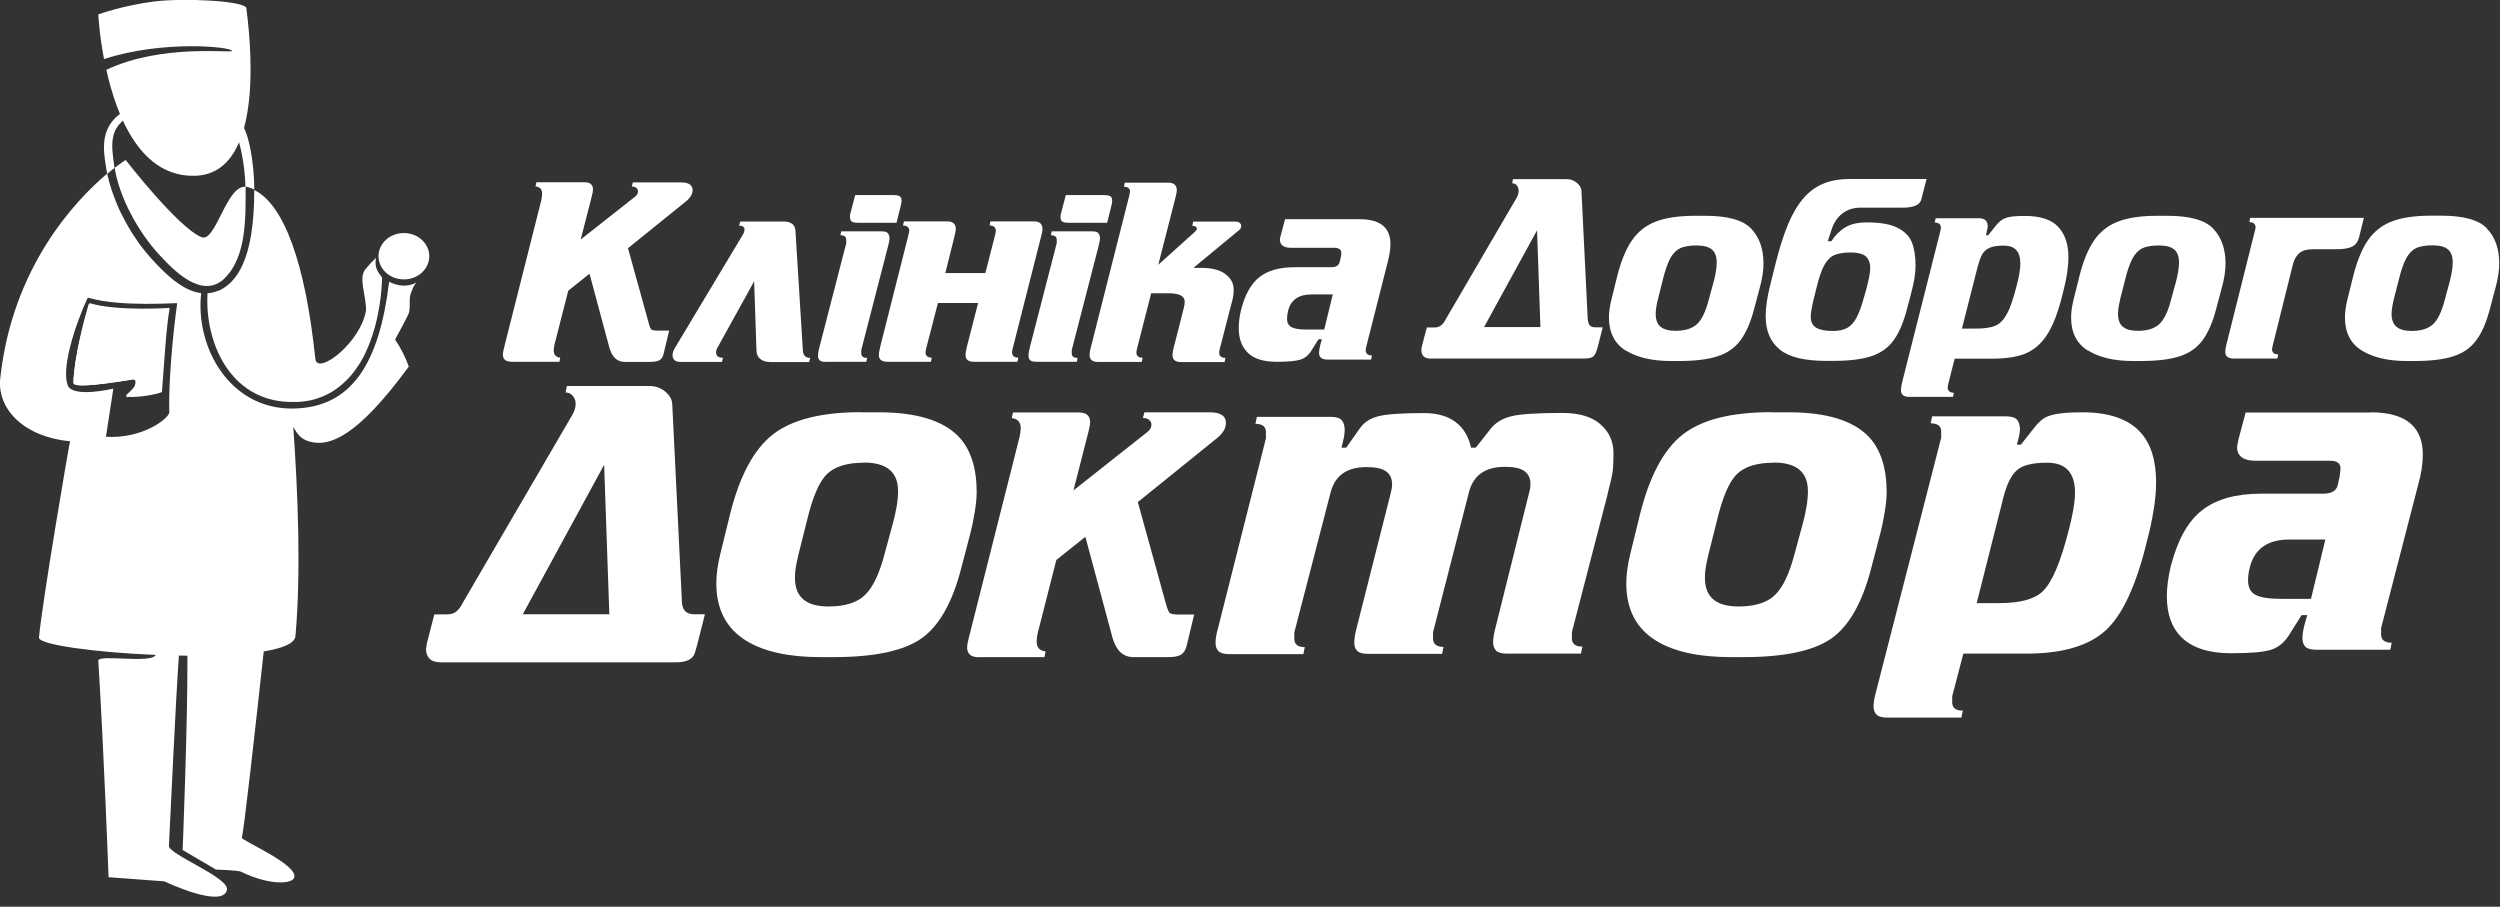 <svg width="193" height="70" viewBox="0 0 193 70" fill="none" xmlns="http://www.w3.org/2000/svg">
<rect x="0" y="0" width="193" height="70" fill="#333333" stroke="none"/>
<g clip-path="url(#clip0_130_4449)">
<path d="M17.91 3.93C17.91 4.13 12.52 3.35 8.21 5.39C9.02 9.04 10.88 13.69 15.06 13.57C20.69 13.41 19.23 2.38 19.02 0.63C18.95 0.07 14.2 -0.18 11.86 0.12C9.47 0.43 7.59 1.11 7.59 1.11C7.59 1.11 7.66 2.61 8.03 4.56C12.64 3.06 17.9 3.63 17.9 3.92L17.91 3.93Z" fill="white"/>
<path d="M11.03 30.24C10.59 30.35 10.18 30.5 9.91 30.63C9.33 30.91 10.68 30.02 10.45 29.36C10.39 29.26 10.27 29.29 10.17 29.3C6.96 29.83 5.66 29.87 5.67 29.54C5.73 27.5 6.53 24.54 6.85 23.47C8.97 24.11 11.9 23.97 11.9 23.97C11.63 25.46 11.2 28.11 11.03 30.23V30.24Z" fill="white"/>
<path d="M6.91 23.4C6.59 24.47 5.73 27.5 5.67 29.55C5.67 29.87 6.96 29.83 10.17 29.31C10.27 29.29 10.39 29.27 10.45 29.37C10.68 30.03 9.25 30.61 9.91 30.64C10.76 30.68 11.94 30.48 12.5 30.27C12.67 28.15 12.83 25.25 13.1 23.77C13.1 23.77 9.03 24.05 6.91 23.4Z" fill="white"/>
<path d="M17.36 21.46C19.03 19.82 18.97 16.78 18.96 14.42C17.47 14.29 16.66 18.74 15.56 18.31C13.78 17.61 9.7 12.35 9.7 12.35C9.7 12.35 9.38 12.55 8.85 12.96C9.23 15.28 10.68 17.91 12.28 19.65C13.38 20.84 15.6 23.19 17.36 21.47V21.46Z" fill="white"/>
<path d="M8.84 12.96C8.58 11.17 8.43 10.01 9.8 9.08C10.08 8.89 10.05 7.99 9.9 8.16L9.58 8.57C7.39 9.96 8.08 11.99 8.33 13.8C8.33 13.84 8.36 13.85 8.38 13.84C8.34 13.7 8.31 13.56 8.28 13.42C8.49 13.24 8.68 13.09 8.85 12.96H8.84Z" fill="white"/>
<path d="M19.08 14.43C19.27 14.48 19.45 14.54 19.63 14.63C19.63 14.61 19.63 14.6 19.63 14.58C19.63 12.88 19.25 9.73 18.3 9.21C18.04 9.07 17.16 8.99 17.15 9.21L17.77 9.58C18.51 10.31 18.95 12.91 18.95 14.63C18.95 14.65 18.95 14.66 18.96 14.67C18.96 14.58 18.96 14.49 18.96 14.41C19 14.41 19.04 14.41 19.08 14.43Z" fill="white"/>
<path d="M16.87 22.429C16.58 22.559 16.3 22.619 16.02 22.639C15.8 26.489 17.8 30.899 22.32 31.029C22.49 31.029 22.65 31.029 22.81 31.029C22.85 31.029 22.9 31.029 22.94 31.029C23.08 31.029 23.21 31.009 23.34 30.999C23.36 30.999 23.38 30.999 23.4 30.999C23.55 30.979 23.7 30.959 23.84 30.929C23.88 30.929 23.91 30.919 23.95 30.909C24.07 30.889 24.18 30.859 24.3 30.819C24.33 30.819 24.36 30.809 24.38 30.799C24.51 30.759 24.65 30.709 24.78 30.659C24.81 30.649 24.83 30.639 24.86 30.629C24.97 30.589 25.07 30.539 25.17 30.489C25.2 30.479 25.22 30.469 25.25 30.449C25.37 30.389 25.49 30.329 25.61 30.259L25.65 30.229C25.75 30.169 25.85 30.099 25.95 30.029C25.97 30.009 26 29.999 26.02 29.979C26.24 29.819 26.45 29.649 26.64 29.459C26.66 29.439 26.68 29.419 26.7 29.409C26.89 29.219 27.08 29.009 27.25 28.799C27.26 28.779 27.28 28.769 27.29 28.749C27.37 28.649 27.45 28.539 27.52 28.439V28.419C27.62 28.299 27.69 28.179 27.77 28.059C27.77 28.049 27.78 28.039 27.79 28.029C27.86 27.909 27.93 27.799 27.99 27.679C27.99 27.669 28 27.659 28.01 27.649C28.08 27.519 28.15 27.389 28.21 27.249C28.61 26.409 28.91 25.489 29.11 24.569C29.36 23.439 29.47 22.439 29.5 21.429C29.17 20.999 28.89 20.659 29.03 19.909C28.63 20.279 28.46 20.499 28.24 20.749C27.64 21.429 28.25 22.689 28.26 23.939C27.87 26.429 24.57 28.959 24.35 27.749C23.57 20.259 21.91 15.789 19.63 14.669C19.63 20.189 18.2 21.849 16.86 22.459L16.87 22.429Z" fill="white"/>
<path d="M31.73 22.62C31.87 22.21 31.95 22.07 32.13 21.81C31.46 22.2 30.65 22.07 30.04 21.75C29.28 28.06 27.16 31.46 22.65 31.54C17.74 31.62 15.06 26.82 15.53 22.63C14.28 22.48 13.16 21.47 12.44 20.76C12.32 20.64 12.19 20.51 12.08 20.39C12.04 20.34 11.99 20.3 11.95 20.25C11.88 20.17 11.8 20.09 11.73 20.01C11.68 19.95 11.63 19.89 11.57 19.83C11.51 19.76 11.45 19.69 11.39 19.62C11.33 19.55 11.28 19.48 11.22 19.42C11.17 19.35 11.11 19.29 11.06 19.22C11 19.15 10.95 19.07 10.89 19C10.84 18.94 10.8 18.87 10.75 18.81C10.69 18.73 10.63 18.65 10.58 18.56C10.54 18.5 10.5 18.44 10.46 18.38C10.4 18.29 10.34 18.21 10.28 18.12C10.24 18.06 10.21 18.01 10.17 17.95C10.11 17.86 10.05 17.76 10 17.67C9.97 17.62 9.94 17.56 9.91 17.51C9.85 17.41 9.8 17.31 9.74 17.21C9.71 17.16 9.69 17.11 9.66 17.06C9.6 16.96 9.55 16.85 9.49 16.74C9.47 16.7 9.45 16.65 9.42 16.61C9.36 16.5 9.31 16.39 9.25 16.27C9.23 16.23 9.21 16.19 9.2 16.15C9.15 16.03 9.09 15.91 9.04 15.79C9.03 15.76 9.01 15.72 9 15.69C8.95 15.57 8.9 15.44 8.85 15.31C8.84 15.28 8.83 15.25 8.82 15.22C8.77 15.09 8.72 14.95 8.67 14.82C8.67 14.8 8.66 14.77 8.65 14.75C8.6 14.61 8.56 14.47 8.51 14.32C8.51 14.31 8.51 14.29 8.5 14.28C8.41 13.99 8.33 13.7 8.26 13.41C5.81 15.5 0.95 20.6 0.02 29.2C-0.24 31.59 1.86 33.73 5.41 34.07C5.37 34.09 3.23 46.64 3.01 49.22C2.96 49.77 7.36 50.37 12.02 50.56C11.69 51.26 7.56 50.48 7.59 51.01C8.04 58.31 8.38 67.72 8.38 67.72L12.69 68.04C12.69 68.04 17.18 70.19 17.52 68.7C17.74 67.76 13.01 65.96 13.04 65.3C13.25 61.31 13.53 54.68 13.81 50.61C14.03 50.61 14.25 50.61 14.47 50.62C14.49 56.01 14.1 65.62 14.1 65.62L16.67 67.13C16.67 67.13 18.39 67.18 18.62 67.3C20.67 68.32 22.57 68.3 22.72 67.73C22.99 66.73 18.62 64.88 18.67 64.67C18.83 64.12 19.66 56.72 20.36 50.29C21.81 50.05 22.76 49.67 22.81 49.11C23.24 44.21 23.01 38.15 22.64 32.96C22.94 33.49 23.22 33.88 23.8 34.06C25.41 34.57 27.57 33.73 31.56 28.3C31.31 27.59 30.94 26.87 30.5 26.21C30.81 25.64 31.14 25.04 31.49 24.34C31.77 23.79 31.51 23.14 31.73 22.6V22.62ZM8.18 33.71L8.75 30C8.75 30 5.57 30.77 5.22 29.72C4.58 27.82 6.73 22.96 6.79 22.98C9.33 23.73 13.69 23.36 13.68 23.41C13.37 25.58 12.99 29.53 13.07 31.85C13 32.31 11.04 33.89 8.17 33.72L8.18 33.71Z" fill="white"/>
<path d="M33.14 19.78C33.14 20.77 32.26 21.57 31.18 21.57C30.1 21.57 29.22 20.77 29.22 19.78C29.22 18.79 30.1 17.99 31.18 17.99C32.26 17.99 33.14 18.79 33.14 19.78Z" fill="white"/>
<path d="M110.49 27.68H122.28C122.66 27.68 122.91 27.62 123.03 27.49C123.15 27.37 123.25 27.14 123.33 26.84L123.73 25.27H123.19C122.97 25.27 122.82 25.22 122.73 25.12C122.64 25.02 122.59 24.84 122.57 24.59L122.09 14.77C122.09 14.54 121.98 14.32 121.75 14.13C121.52 13.93 121.26 13.83 120.95 13.83H116.8L116.74 14.15C116.89 14.15 117.02 14.21 117.1 14.32C117.19 14.43 117.24 14.57 117.24 14.73C117.24 14.89 117.19 15.07 117.09 15.26L111.58 24.7C111.38 25.09 111.11 25.28 110.76 25.28H110.15L109.77 26.73C109.74 26.83 109.73 26.93 109.73 27.03C109.73 27.47 109.99 27.69 110.5 27.69L110.49 27.68ZM118.66 17.78L118.92 25.25H114.57L118.66 17.78Z" fill="white"/>
<path d="M125.52 27.06C126.39 27.6 127.55 27.87 129.01 27.87H129.58C130.85 27.87 131.86 27.75 132.61 27.5C133.36 27.26 133.95 26.84 134.38 26.25C134.81 25.66 135.17 24.83 135.44 23.77L135.86 22.19C136.05 21.5 136.14 20.89 136.14 20.34C136.14 19.21 135.82 18.31 135.19 17.65C134.56 16.99 133.38 16.66 131.66 16.66H130.85C129.61 16.66 128.61 16.81 127.84 17.1C127.08 17.39 126.46 17.87 125.99 18.55C125.52 19.23 125.13 20.18 124.83 21.4L124.41 23.09C124.28 23.61 124.21 24.08 124.21 24.5C124.21 25.68 124.65 26.53 125.51 27.07L125.52 27.06ZM127.99 23.12L128.36 21.63C128.54 20.89 128.74 20.32 128.95 19.93C129.17 19.54 129.43 19.29 129.73 19.15C130.04 19.02 130.45 18.95 130.97 18.95C131.53 18.95 131.93 19.06 132.17 19.27C132.41 19.48 132.53 19.81 132.53 20.26C132.53 20.71 132.44 21.23 132.27 21.84L131.92 23.12C131.69 24.03 131.39 24.66 131.02 25.01C130.65 25.36 130.09 25.54 129.35 25.54C128.83 25.54 128.44 25.43 128.19 25.22C127.94 25.01 127.82 24.68 127.82 24.23C127.82 23.95 127.88 23.57 127.99 23.1V23.12Z" fill="white"/>
<path d="M141.02 27.86H141.5C142.76 27.86 143.75 27.74 144.49 27.49C145.22 27.24 145.8 26.83 146.21 26.24C146.63 25.66 146.97 24.83 147.25 23.74L147.53 22.68C147.77 21.8 147.88 21.08 147.88 20.53C147.88 19.8 147.79 19.19 147.6 18.72C147.41 18.24 147.05 17.87 146.5 17.59C145.95 17.31 145.17 17.17 144.15 17.17C143.44 17.17 142.88 17.29 142.46 17.55C142.04 17.8 141.68 18.16 141.38 18.62H141.1L141.36 17.84C141.52 17.28 141.8 16.83 142.19 16.51C142.59 16.19 143.08 16.03 143.66 16.03H146.89C147.76 16.03 148.24 15.81 148.33 15.37L148.73 13.82H142.8C142.01 13.82 141.32 13.94 140.73 14.19C140.15 14.44 139.63 14.82 139.19 15.35C138.75 15.87 138.36 16.54 138.02 17.36C137.68 18.18 137.36 19.2 137.06 20.4L136.66 22.01C136.42 22.96 136.31 23.75 136.31 24.4C136.31 25.53 136.67 26.39 137.39 26.98C138.11 27.57 139.31 27.86 140.98 27.86H141.02ZM140.01 23.12L140.25 22.16C140.43 21.41 140.63 20.84 140.84 20.46C141.05 20.08 141.32 19.82 141.62 19.69C141.93 19.56 142.34 19.49 142.86 19.49C143.41 19.49 143.79 19.59 144.03 19.78C144.26 19.98 144.38 20.29 144.38 20.71C144.38 21.03 144.28 21.58 144.07 22.36L143.85 23.12C143.68 23.73 143.5 24.2 143.31 24.55C143.12 24.9 142.89 25.15 142.61 25.31C142.33 25.47 141.96 25.55 141.51 25.55C140.93 25.55 140.5 25.47 140.21 25.3C139.93 25.14 139.79 24.85 139.79 24.44C139.79 24.19 139.86 23.75 140.01 23.11V23.12Z" fill="white"/>
<path d="M149.84 17.54C149.84 17.54 149.83 17.68 149.8 17.82L146.86 29.45C146.79 29.74 146.75 29.97 146.75 30.12C146.75 30.47 146.97 30.64 147.41 30.64H150.77L150.84 30.32C150.54 30.32 150.38 30.19 150.36 29.94C150.36 29.89 150.37 29.79 150.4 29.66L150.9 27.69H153.78C154.61 27.69 155.31 27.61 155.87 27.46C156.43 27.31 156.93 27.05 157.35 26.66C157.77 26.28 158.14 25.75 158.45 25.08C158.76 24.41 159.04 23.54 159.29 22.47C159.55 21.49 159.68 20.62 159.68 19.84C159.68 18.86 159.42 18.08 158.9 17.52C158.38 16.95 157.51 16.67 156.31 16.67C155.59 16.67 155.1 16.72 154.83 16.83C154.56 16.94 154.32 17.12 154.11 17.38L153.49 18.16H153.32L153.34 18.04C153.41 17.77 153.45 17.58 153.45 17.46C153.45 17.06 153.23 16.85 152.79 16.85H149.43L149.36 17.18C149.66 17.18 149.82 17.31 149.84 17.56V17.54ZM152.7 20.53C152.8 20.13 152.91 19.83 153.04 19.61C153.17 19.4 153.36 19.23 153.62 19.12C153.88 19.01 154.24 18.96 154.7 18.96C155.55 18.96 155.97 19.42 155.97 20.33C155.97 20.76 155.88 21.33 155.69 22.04C155.44 23.02 155.2 23.75 154.94 24.22C154.69 24.69 154.39 25 154.03 25.15C153.67 25.3 153.16 25.37 152.5 25.37H151.46L152.69 20.53H152.7Z" fill="white"/>
<path d="M161.2 27.06C162.07 27.6 163.23 27.87 164.68 27.87H165.25C166.52 27.87 167.53 27.75 168.28 27.5C169.03 27.26 169.62 26.84 170.05 26.25C170.48 25.66 170.84 24.83 171.11 23.77L171.53 22.19C171.72 21.5 171.81 20.89 171.81 20.34C171.81 19.21 171.49 18.31 170.86 17.65C170.23 16.99 169.05 16.66 167.33 16.66H166.52C165.28 16.66 164.28 16.81 163.52 17.1C162.76 17.39 162.14 17.87 161.67 18.55C161.2 19.23 160.81 20.18 160.51 21.4L160.09 23.09C159.96 23.61 159.89 24.08 159.89 24.5C159.89 25.68 160.32 26.53 161.19 27.07L161.2 27.06ZM163.67 23.12L164.05 21.63C164.23 20.89 164.43 20.32 164.64 19.93C164.86 19.54 165.12 19.29 165.42 19.15C165.73 19.02 166.14 18.95 166.66 18.95C167.22 18.95 167.62 19.06 167.86 19.27C168.1 19.48 168.22 19.81 168.22 20.26C168.22 20.71 168.13 21.23 167.96 21.84L167.61 23.12C167.38 24.03 167.08 24.66 166.71 25.01C166.34 25.36 165.78 25.54 165.04 25.54C164.52 25.54 164.13 25.43 163.88 25.22C163.63 25.01 163.51 24.68 163.51 24.23C163.51 23.95 163.57 23.57 163.68 23.1L163.67 23.12Z" fill="white"/>
<path d="M171.9 26.49C171.82 26.8 171.79 27.02 171.79 27.16C171.79 27.51 172.01 27.68 172.45 27.68H175.81L175.88 27.36C175.58 27.36 175.42 27.23 175.4 26.98C175.4 26.93 175.42 26.83 175.45 26.69L177.01 20.42C177.11 20.02 177.29 19.72 177.52 19.53C177.75 19.34 178.1 19.24 178.56 19.24H180.43C180.93 19.24 181.32 19.17 181.58 19.04C181.85 18.91 182.03 18.67 182.12 18.33L182.49 16.82H173.71L173.65 17.15C173.95 17.15 174.11 17.28 174.13 17.53C174.13 17.59 174.11 17.69 174.08 17.81L171.91 26.48L171.9 26.49Z" fill="white"/>
<path d="M192 17.64C191.37 16.98 190.19 16.65 188.47 16.65H187.66C186.42 16.65 185.42 16.8 184.66 17.09C183.9 17.38 183.28 17.86 182.81 18.54C182.34 19.22 181.95 20.17 181.65 21.39L181.23 23.08C181.1 23.6 181.03 24.07 181.03 24.49C181.03 25.67 181.46 26.52 182.33 27.06C183.2 27.6 184.36 27.87 185.81 27.87H186.38C187.65 27.87 188.66 27.75 189.41 27.5C190.16 27.26 190.75 26.84 191.18 26.25C191.62 25.66 191.97 24.83 192.24 23.77L192.66 22.19C192.85 21.5 192.94 20.89 192.94 20.34C192.94 19.21 192.63 18.31 191.99 17.65L192 17.64ZM189.09 21.85L188.74 23.13C188.51 24.04 188.21 24.67 187.84 25.02C187.47 25.37 186.92 25.55 186.17 25.55C185.65 25.55 185.26 25.44 185.01 25.23C184.76 25.02 184.63 24.69 184.63 24.24C184.63 23.96 184.69 23.58 184.8 23.11L185.18 21.62C185.36 20.88 185.56 20.31 185.77 19.92C185.99 19.53 186.25 19.28 186.55 19.14C186.86 19.01 187.27 18.94 187.79 18.94C188.35 18.94 188.75 19.05 188.99 19.26C189.23 19.47 189.35 19.8 189.35 20.25C189.35 20.7 189.26 21.22 189.09 21.83V21.85Z" fill="white"/>
<path d="M39.48 27.93H43.19L43.25 27.61C42.91 27.57 42.75 27.39 42.75 27.05C42.75 26.91 42.77 26.74 42.82 26.55L43.87 22.44L45.51 21.13L47.05 26.86C47.26 27.58 47.65 27.94 48.24 27.94H50.17C50.52 27.94 50.77 27.89 50.92 27.8C51.07 27.71 51.17 27.56 51.22 27.35L51.66 25.52H50.74C50.49 25.52 50.34 25.49 50.27 25.42C50.21 25.35 50.14 25.19 50.08 24.94L48.48 19.16L52.94 15.56C53.29 15.28 53.47 14.99 53.47 14.68C53.47 14.28 53.16 14.08 52.55 14.08H48.86L48.77 14.4C48.93 14.4 49.05 14.44 49.13 14.51C49.21 14.58 49.25 14.67 49.25 14.78C49.25 14.93 49.18 15.06 49.03 15.18L44.83 18.49L45.69 15.14C45.75 14.91 45.78 14.74 45.78 14.63C45.78 14.26 45.56 14.07 45.12 14.07H41.41L41.34 14.39C41.68 14.43 41.85 14.61 41.85 14.95C41.85 15.09 41.83 15.25 41.79 15.45L38.91 26.86C38.85 27.09 38.82 27.26 38.82 27.36C38.82 27.74 39.04 27.92 39.48 27.92V27.93Z" fill="white"/>
<path d="M57.47 17.73C57.47 17.86 57.43 17.99 57.34 18.13L52.11 26.85C51.98 27.07 51.92 27.25 51.92 27.39C51.92 27.75 52.12 27.94 52.53 27.94H55.74L55.81 27.62C55.46 27.62 55.28 27.48 55.28 27.2C55.28 27.07 55.32 26.94 55.41 26.8L58.22 21.72L58.4 27.06C58.4 27.33 58.5 27.55 58.69 27.71C58.88 27.87 59.15 27.95 59.5 27.95H62.46L62.55 27.63C62.19 27.63 62 27.43 61.98 27.05L61.41 17.83C61.39 17.34 61.07 17.1 60.47 17.1H57.15L57.06 17.42C57.34 17.42 57.48 17.53 57.48 17.74L57.47 17.73Z" fill="white"/>
<path d="M63.76 27.93H66.88L66.94 27.63C66.64 27.63 66.49 27.51 66.49 27.28V27.02L68.57 18.96C68.64 18.71 68.67 18.53 68.67 18.42C68.67 18.25 68.63 18.11 68.55 18.01C68.47 17.91 68.31 17.86 68.06 17.86H64.94L64.88 18.16C65.18 18.16 65.33 18.28 65.33 18.52V18.78L63.25 26.84C63.18 27.09 63.15 27.29 63.15 27.46C63.15 27.63 63.2 27.74 63.28 27.82C63.36 27.9 63.53 27.94 63.76 27.94V27.93Z" fill="white"/>
<path d="M65.79 17.13C65.91 17.18 66.07 17.2 66.26 17.2H69.21L69.58 15.71L69.6 15.49C69.6 15.32 69.55 15.2 69.44 15.14C69.33 15.08 69.17 15.06 68.95 15.06H66.02L65.67 16.4C65.64 16.49 65.62 16.56 65.62 16.61C65.62 16.66 65.62 16.7 65.62 16.74C65.62 16.95 65.68 17.08 65.8 17.13H65.79Z" fill="white"/>
<path d="M70.2 17.79C70.2 17.79 70.18 17.91 70.15 18.07L67.96 26.74C67.89 27.02 67.85 27.25 67.85 27.41C67.85 27.76 68.07 27.93 68.51 27.93H71.87L71.93 27.61C71.63 27.61 71.47 27.48 71.45 27.23C71.45 27.18 71.46 27.08 71.49 26.94L72.41 23.39H75.51L74.65 26.74C74.58 27.03 74.54 27.25 74.54 27.41C74.54 27.76 74.76 27.93 75.19 27.93H78.55L78.61 27.61C78.31 27.61 78.15 27.48 78.13 27.23C78.13 27.18 78.14 27.08 78.17 26.94L80.37 18.27C80.45 17.99 80.48 17.79 80.48 17.69C80.48 17.29 80.26 17.09 79.82 17.09H76.46L76.4 17.41C76.7 17.41 76.86 17.54 76.88 17.79C76.88 17.84 76.86 17.93 76.84 18.07L76.07 21.08H72.98L73.68 18.27C73.75 18 73.79 17.81 73.79 17.69C73.79 17.29 73.57 17.09 73.13 17.09H69.78L69.71 17.41C70.01 17.41 70.17 17.54 70.2 17.79Z" fill="white"/>
<path d="M87.23 14.78C87.23 14.84 87.22 14.93 87.19 15.06L84.23 26.75C84.15 27.03 84.12 27.26 84.12 27.42C84.12 27.77 84.34 27.94 84.78 27.94H88.14L88.21 27.62C87.91 27.62 87.75 27.49 87.73 27.24C87.73 27.19 87.74 27.09 87.77 26.95L88.87 22.64H90.21C91.04 22.64 91.46 22.85 91.46 23.29C91.46 23.43 91.44 23.59 91.39 23.77L90.63 26.76C90.55 27.04 90.52 27.27 90.52 27.43C90.52 27.78 90.74 27.95 91.18 27.95H94.54L94.6 27.63C94.3 27.63 94.14 27.5 94.12 27.25C94.12 27.2 94.13 27.1 94.16 26.96L95.17 23.05C95.22 22.83 95.24 22.61 95.24 22.36C95.24 21.88 95.03 21.48 94.6 21.16C94.18 20.84 93.56 20.68 92.75 20.68H92.13L95.65 17.77C95.77 17.69 95.82 17.57 95.82 17.43C95.82 17.35 95.78 17.27 95.71 17.21C95.64 17.14 95.53 17.11 95.38 17.11H92.11L92.05 17.43C92.28 17.45 92.4 17.52 92.4 17.65C92.4 17.72 92.34 17.81 92.23 17.91L89.42 20.44L90.74 15.28C90.81 15 90.85 14.81 90.85 14.7C90.85 14.3 90.63 14.1 90.19 14.1H86.83L86.77 14.42C87.07 14.42 87.23 14.55 87.25 14.8L87.23 14.78Z" fill="white"/>
<path d="M95.63 25.32C95.63 26.13 95.86 26.77 96.33 27.23C96.8 27.7 97.54 27.93 98.57 27.93C99.45 27.93 100.07 27.87 100.4 27.76C100.74 27.65 101 27.43 101.2 27.13L101.79 26.19H102.05L101.94 26.57C101.86 26.88 101.83 27.1 101.83 27.24C101.83 27.59 102.05 27.76 102.49 27.76H105.85L105.91 27.44C105.61 27.44 105.45 27.31 105.43 27.06C105.43 27.01 105.44 26.91 105.47 26.78L107.14 20.2C107.27 19.7 107.34 19.25 107.34 18.83C107.34 17.56 106.54 16.92 104.94 16.92H99.21L98.88 18.15C98.83 18.29 98.81 18.4 98.81 18.49C98.81 18.92 99.1 19.13 99.67 19.13H103.07C103.19 19.13 103.3 19.16 103.4 19.23C103.5 19.3 103.55 19.38 103.55 19.49C103.55 19.61 103.54 19.73 103.51 19.85L103.42 20.25C103.34 20.5 103.13 20.63 102.77 20.63H99.94C98.78 20.63 97.88 20.88 97.23 21.39C96.58 21.9 96.1 22.76 95.8 23.96C95.68 24.49 95.63 24.94 95.63 25.32ZM99.44 23.98C99.66 23.15 100.26 22.73 101.24 22.73H102.89L102.23 25.44H100.83C100.32 25.44 99.94 25.38 99.71 25.26C99.48 25.14 99.36 24.92 99.36 24.6C99.36 24.4 99.39 24.19 99.45 23.98H99.44Z" fill="white"/>
<path d="M82.05 17.13C82.17 17.18 82.33 17.2 82.52 17.2H85.47L85.84 15.71L85.86 15.49C85.86 15.32 85.81 15.2 85.7 15.14C85.59 15.08 85.43 15.06 85.21 15.06H82.28L81.93 16.4C81.9 16.49 81.89 16.56 81.88 16.61C81.88 16.66 81.87 16.7 81.87 16.74C81.87 16.95 81.93 17.08 82.05 17.13Z" fill="white"/>
<path d="M81.58 18.51V18.77L79.5 26.83C79.43 27.08 79.4 27.28 79.4 27.45C79.4 27.62 79.44 27.73 79.53 27.81C79.62 27.89 79.78 27.93 80.01 27.93H83.13L83.19 27.63C82.89 27.63 82.74 27.51 82.74 27.28V27.02L84.82 18.96C84.89 18.71 84.92 18.53 84.92 18.42C84.92 18.25 84.88 18.11 84.8 18.01C84.72 17.91 84.56 17.86 84.31 17.86H81.19L81.13 18.16C81.43 18.16 81.58 18.28 81.58 18.52V18.51Z" fill="white"/>
<path d="M43.77 29.8H50.15C50.62 29.8 51.03 29.95 51.38 30.25C51.73 30.55 51.9 30.88 51.9 31.25L52.64 46.37C52.64 47.07 52.95 47.42 53.58 47.42H54.42L53.81 49.83C53.7 50.24 53.62 50.49 53.57 50.57C53.37 50.94 52.91 51.13 52.19 51.13H34.07C33.64 51.13 33.34 51.04 33.16 50.85C32.98 50.66 32.89 50.42 32.89 50.11L32.96 49.65L33.53 47.43H34.48C34.82 47.43 35.08 47.35 35.26 47.18C35.44 47.02 35.6 46.8 35.73 46.53L44.2 32C44.36 31.71 44.44 31.44 44.44 31.19C44.44 30.94 44.37 30.73 44.22 30.56C44.07 30.38 43.89 30.3 43.66 30.3L43.76 29.81L43.77 29.8ZM47.04 47.42L46.64 35.88L40.36 47.42H47.04Z" fill="white"/>
<path d="M66.47 31.83H67.84C70.73 31.83 72.78 32.45 73.99 33.69C74.93 34.66 75.4 36.11 75.4 38.02C75.4 38.4 75.35 38.91 75.25 39.53C75.15 40.15 75.04 40.69 74.92 41.14L74.22 43.82C73.53 46.51 72.5 48.33 71.13 49.29C69.76 50.25 67.5 50.73 64.33 50.73H63.37C60.9 50.73 58.99 50.31 57.63 49.48C56.08 48.53 55.3 47.05 55.3 45.04C55.3 44.34 55.41 43.55 55.63 42.67L56.33 39.82C57.07 36.79 58.18 34.71 59.65 33.55C61.12 32.4 63.4 31.82 66.48 31.82L66.47 31.83ZM66.69 35.72C65.41 35.72 64.46 36.01 63.86 36.58C63.25 37.16 62.73 38.37 62.29 40.22L61.66 42.73C61.56 43.14 61.49 43.48 61.44 43.76C61.39 44.04 61.37 44.33 61.37 44.62C61.37 46.09 62.23 46.82 63.96 46.82C65.22 46.82 66.16 46.53 66.77 45.94C67.39 45.35 67.89 44.29 68.29 42.76L68.88 40.59C69.18 39.53 69.33 38.64 69.33 37.91C69.33 36.44 68.45 35.71 66.7 35.71L66.69 35.72Z" fill="white"/>
<path d="M124.12 38.11L121.35 48.8V49.27C121.35 49.7 121.62 49.92 122.16 49.92L122.05 50.46H116.38C115.96 50.46 115.67 50.39 115.51 50.24C115.35 50.09 115.27 49.87 115.27 49.58C115.27 49.29 115.33 48.91 115.45 48.46L118.04 38.07C118.12 37.82 118.15 37.59 118.15 37.36C118.15 36.93 118 36.6 117.7 36.38C117.4 36.15 116.89 36.04 116.17 36.04C114.65 36.04 113.73 36.7 113.4 38.01L110.63 48.81V49.29C110.63 49.72 110.9 49.94 111.44 49.94L111.33 50.48H105.66C105.24 50.48 104.95 50.41 104.79 50.26C104.63 50.11 104.55 49.89 104.55 49.6C104.55 49.31 104.61 48.93 104.73 48.48L107.36 38.09C107.43 37.84 107.47 37.61 107.47 37.38C107.47 36.95 107.32 36.62 107.02 36.4C106.72 36.17 106.21 36.06 105.49 36.06C103.97 36.06 103.05 36.72 102.72 38.03L99.92 48.83V49.31C99.92 49.74 100.19 49.96 100.73 49.96L100.62 50.5H94.95C94.53 50.5 94.24 50.43 94.08 50.28C93.92 50.13 93.84 49.91 93.84 49.62C93.84 49.33 93.9 48.95 94.03 48.5L97.73 33.84V33.36C97.73 32.93 97.46 32.72 96.92 32.72L97.03 32.18H102.7C103.14 32.18 103.44 32.27 103.59 32.45C103.74 32.63 103.81 32.88 103.81 33.2C103.81 33.34 103.79 33.51 103.76 33.71C103.72 33.91 103.66 34.19 103.56 34.56H103.93L105 33.04C105.32 32.59 105.8 32.28 106.43 32.13C107.06 31.97 108.23 31.89 109.93 31.89C111.09 31.89 111.99 32.19 112.63 32.8C113.1 33.25 113.41 33.84 113.56 34.56H113.93L115.08 33.1C115.45 32.63 115.99 32.3 116.69 32.13C117.39 31.96 118.71 31.88 120.63 31.88C121.91 31.88 122.89 32.17 123.56 32.76C124.23 33.35 124.56 34.08 124.56 34.97C124.56 35.6 124.54 36.07 124.5 36.38C124.46 36.69 124.33 37.28 124.1 38.16L124.12 38.11Z" fill="white"/>
<path d="M136.72 31.83H138.09C140.98 31.83 143.03 32.45 144.24 33.69C145.18 34.66 145.65 36.11 145.65 38.02C145.65 38.4 145.6 38.91 145.5 39.53C145.4 40.15 145.29 40.69 145.17 41.14L144.47 43.82C143.78 46.51 142.75 48.33 141.38 49.29C140.01 50.25 137.74 50.73 134.58 50.73H133.62C131.15 50.73 129.24 50.31 127.88 49.48C126.32 48.53 125.55 47.05 125.55 45.04C125.55 44.34 125.66 43.55 125.88 42.67L126.58 39.82C127.32 36.79 128.43 34.71 129.9 33.55C131.37 32.4 133.65 31.82 136.73 31.82L136.72 31.83ZM136.94 35.72C135.66 35.72 134.71 36.01 134.11 36.58C133.5 37.16 132.98 38.37 132.54 40.22L131.91 42.73C131.81 43.14 131.74 43.48 131.69 43.76C131.64 44.04 131.62 44.33 131.62 44.62C131.62 46.09 132.48 46.82 134.21 46.82C135.47 46.82 136.41 46.53 137.02 45.94C137.64 45.35 138.14 44.29 138.54 42.76L139.13 40.59C139.43 39.53 139.57 38.64 139.57 37.91C139.57 36.44 138.69 35.71 136.94 35.71V35.72Z" fill="white"/>
<path d="M155.75 34.13L155.71 34.33H156.01L157.05 33.01C157.4 32.56 157.76 32.26 158.12 32.13C158.64 31.93 159.51 31.83 160.75 31.83C162.8 31.83 164.29 32.34 165.23 33.36C166.04 34.24 166.45 35.53 166.45 37.23C166.45 37.89 166.39 38.6 166.26 39.37C166.14 40.14 165.97 40.9 165.78 41.64C164.94 45.15 163.86 47.49 162.54 48.68C161.22 49.87 159.19 50.46 156.44 50.46H151.57L150.71 53.75V54.22C150.71 54.65 150.98 54.86 151.53 54.86L151.42 55.4H145.75C145.33 55.4 145.04 55.33 144.88 55.18C144.72 55.03 144.64 54.81 144.64 54.52C144.64 54.23 144.7 53.85 144.83 53.4L149.86 33.79V33.32C149.86 32.89 149.59 32.68 149.05 32.68L149.16 32.14H154.83C155.27 32.14 155.57 32.23 155.72 32.41C155.87 32.59 155.94 32.84 155.94 33.16C155.94 33.36 155.88 33.69 155.75 34.14V34.13ZM152.6 46.56H154.34C155.97 46.56 157.09 46.25 157.71 45.64C158.43 44.94 159.09 43.36 159.71 40.92C160.03 39.7 160.19 38.73 160.19 38.03C160.19 36.49 159.47 35.72 158.04 35.72C156.9 35.72 156.12 35.92 155.69 36.31C155.26 36.71 154.92 37.39 154.67 38.37L152.6 46.56Z" fill="white"/>
<path d="M183 31.83C184.43 31.83 185.48 32.13 186.15 32.75C186.74 33.29 187.04 34.07 187.04 35.09C187.04 35.79 186.93 36.55 186.7 37.36L183.82 48.49V48.97C183.82 49.4 184.09 49.62 184.64 49.62L184.53 50.16H178.86C178.44 50.16 178.15 50.09 177.99 49.94C177.83 49.79 177.75 49.57 177.75 49.27C177.75 48.97 177.81 48.6 177.93 48.14L178.12 47.49H177.68L176.68 49.08C176.33 49.62 175.88 49.98 175.33 50.16C174.77 50.34 173.74 50.43 172.24 50.43C170.51 50.43 169.23 50.01 168.39 49.18C167.65 48.44 167.28 47.39 167.28 46.03C167.28 45.35 167.38 44.58 167.58 43.73C168.1 41.7 168.9 40.25 169.99 39.4C171.08 38.54 172.61 38.11 174.58 38.11H179.36C179.98 38.11 180.35 37.9 180.47 37.47L180.62 36.79L180.69 36.18C180.69 35.77 180.42 35.57 179.88 35.57H174.14C173.18 35.57 172.7 35.21 172.7 34.49L172.81 33.92L173.36 31.85H183.03L183 31.83ZM178.41 46.22L179.52 41.65H176.74C175.09 41.65 174.07 42.35 173.7 43.75C173.6 44.11 173.55 44.46 173.55 44.8C173.55 45.34 173.74 45.71 174.12 45.92C174.5 46.12 175.14 46.23 176.03 46.23H178.4L178.41 46.22Z" fill="white"/>
<path d="M75.57 50.73H80.63L80.72 50.29C80.26 50.24 80.03 49.99 80.03 49.53C80.03 49.33 80.06 49.1 80.12 48.84L81.55 43.23L83.79 41.44L85.89 49.25C86.17 50.23 86.71 50.73 87.51 50.73H90.15C90.63 50.73 90.97 50.67 91.17 50.54C91.37 50.42 91.51 50.21 91.59 49.93L92.19 47.44H90.93C90.59 47.44 90.38 47.39 90.29 47.31C90.21 47.22 90.12 47 90.02 46.65L87.84 38.76L93.92 33.85C94.4 33.47 94.64 33.07 94.64 32.65C94.64 32.1 94.22 31.83 93.38 31.83H88.35L88.23 32.27C88.45 32.27 88.61 32.32 88.72 32.42C88.83 32.52 88.89 32.64 88.89 32.79C88.89 32.99 88.79 33.18 88.59 33.34L82.87 37.86L84.04 33.29C84.12 32.98 84.16 32.74 84.16 32.6C84.16 32.09 83.86 31.84 83.27 31.84H78.2L78.11 32.28C78.57 32.33 78.8 32.59 78.8 33.05C78.8 33.23 78.77 33.46 78.71 33.73L74.78 49.29C74.7 49.61 74.66 49.83 74.66 49.97C74.66 50.48 74.96 50.74 75.56 50.74L75.57 50.73Z" fill="white"/>
</g>
<defs>
<clipPath id="clip0_130_4449">
<rect width="192.95" height="69.23" fill="white"/>
</clipPath>
</defs>
</svg>
